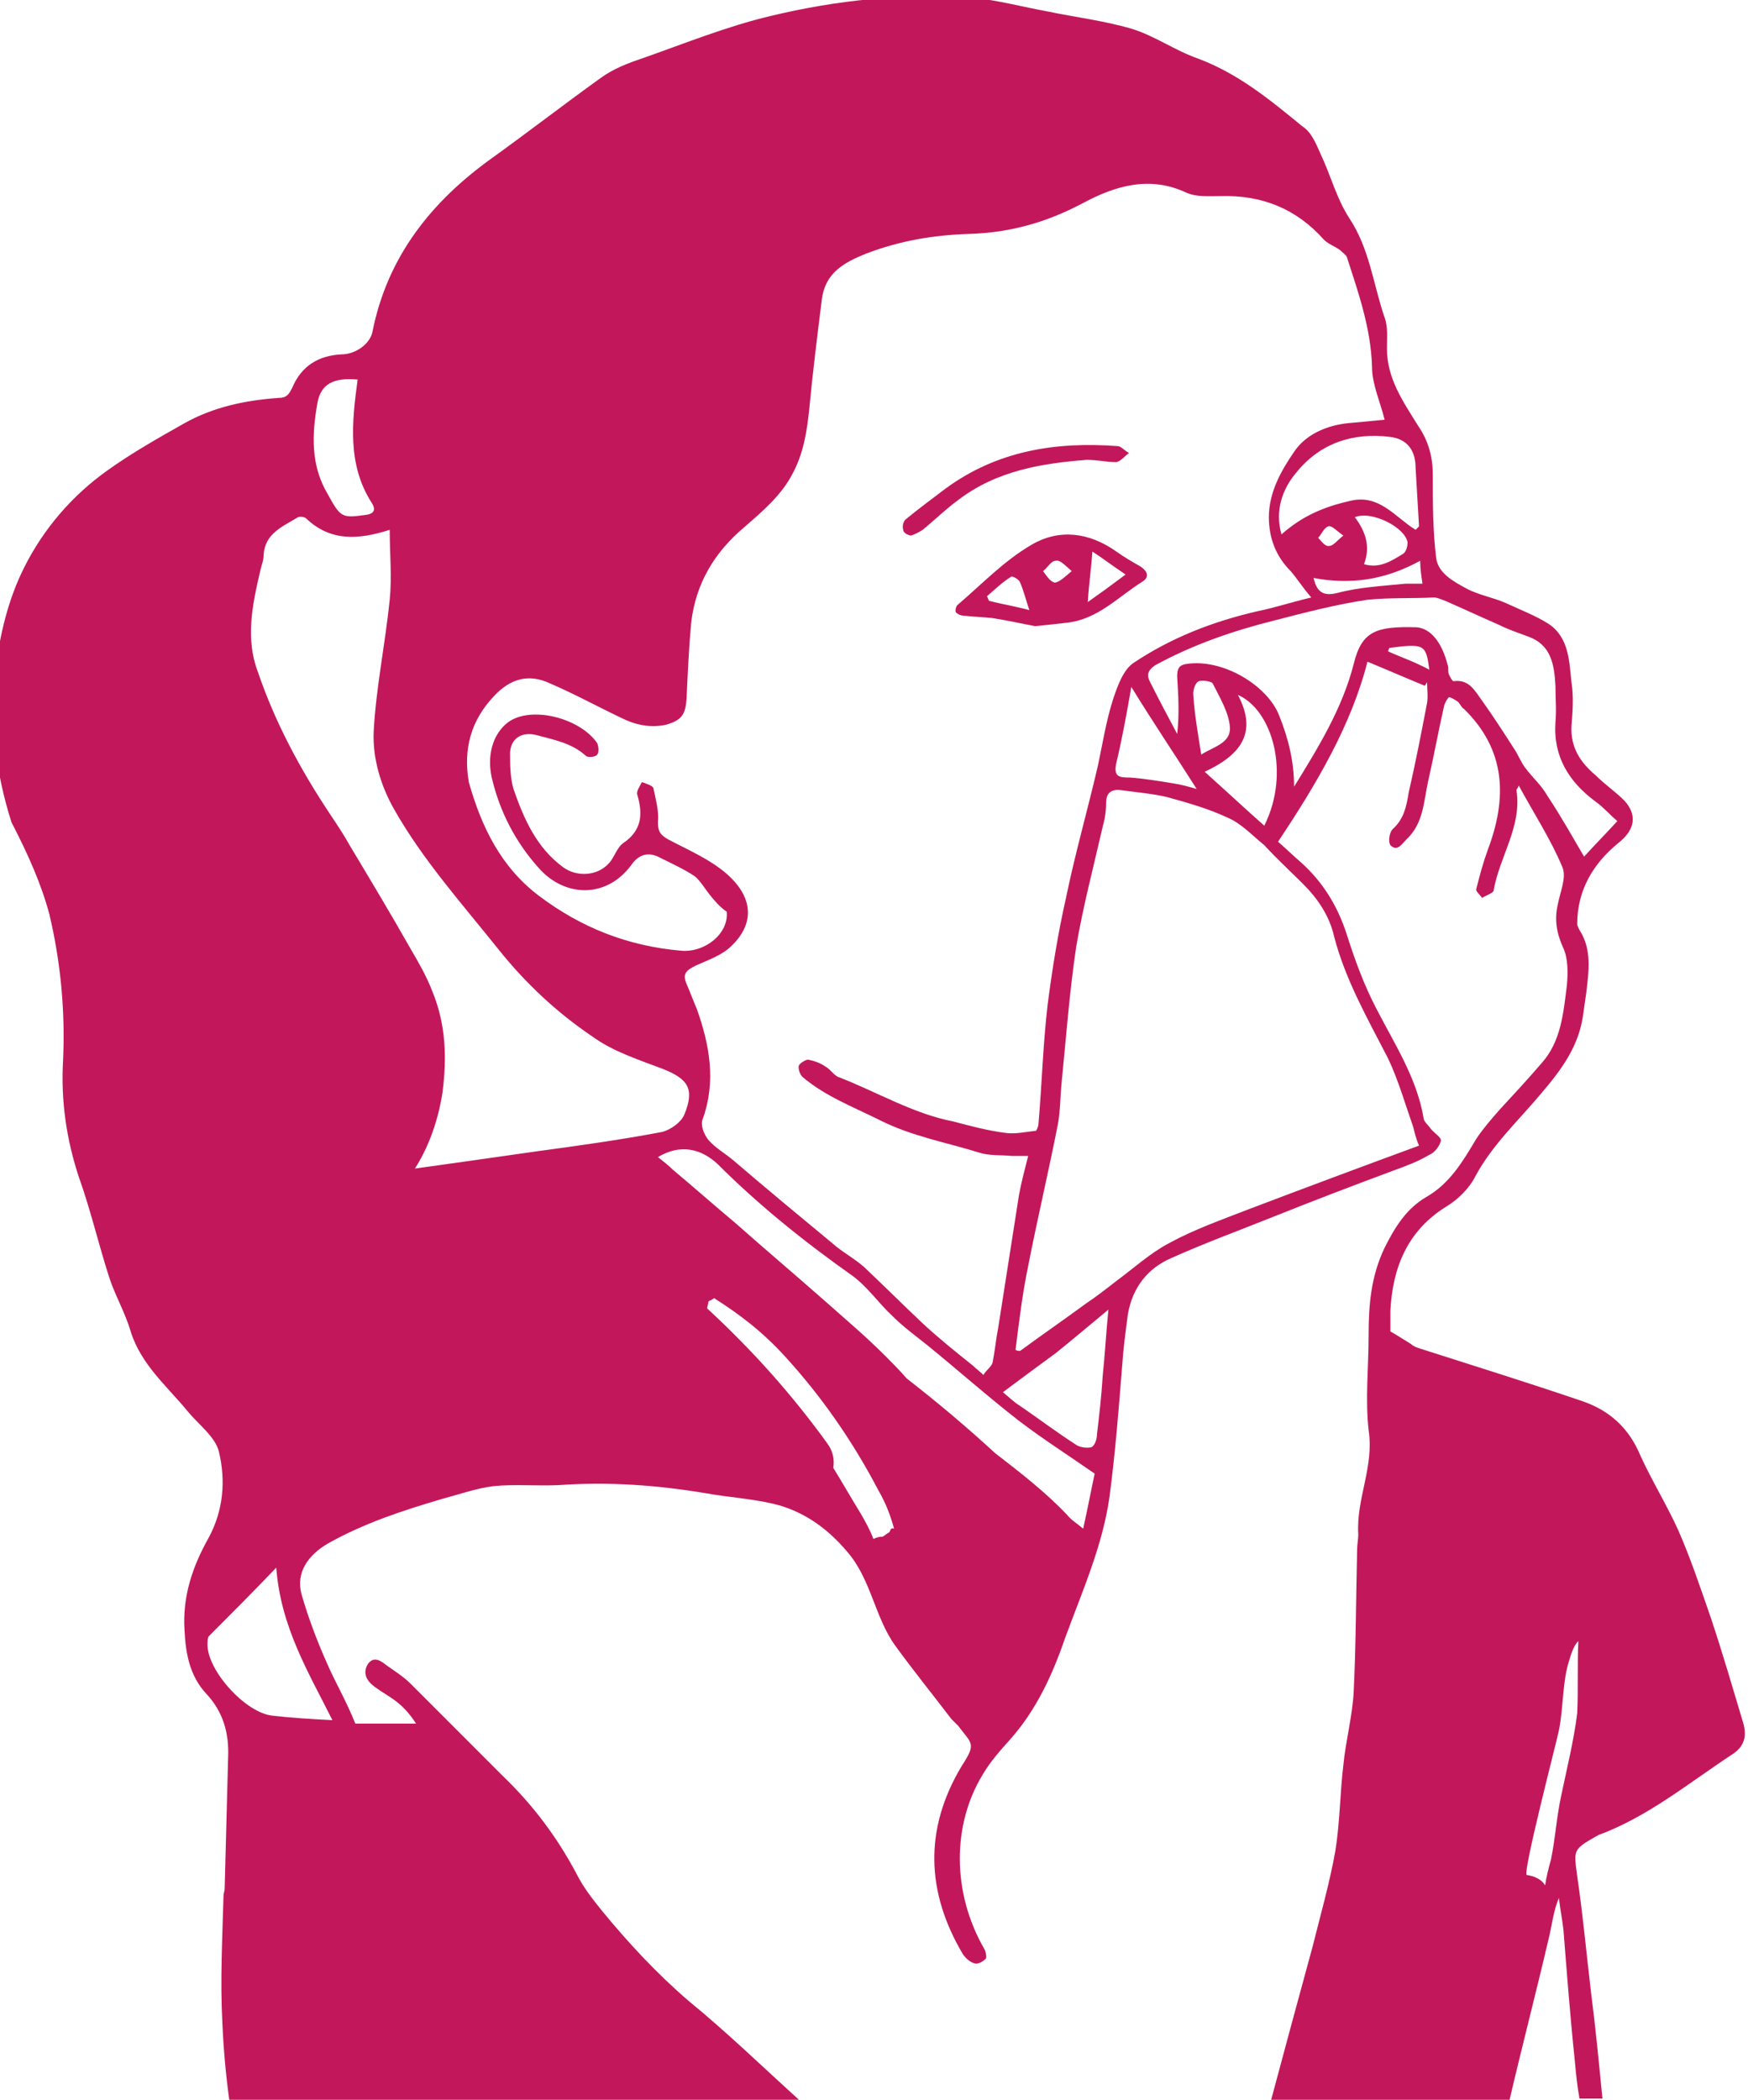 <?xml version="1.0" encoding="utf-8"?>
<!-- Generator: Adobe Illustrator 19.2.1, SVG Export Plug-In . SVG Version: 6.00 Build 0)  -->
<svg version="1.1" id="Layer_1" xmlns="http://www.w3.org/2000/svg" xmlns:xlink="http://www.w3.org/1999/xlink" x="0px" y="0px"
	 viewBox="0 0 152.5 183.1" style="enable-background:new 0 0 152.5 183.1;" xml:space="preserve">
<style type="text/css">
	.st0{fill:#C2185B;}
</style>
<g id="icon-child-quick">
	<path class="st0" d="M4.3,79.7c1,4.2,1.4,8.5,1.2,12.8c-0.2,3.5,0.3,6.9,1.4,10.2c1,2.8,1.7,5.8,2.6,8.6c0.5,1.6,1.4,3.1,1.9,4.8
		c0.9,2.9,3.2,4.8,5,7c0.9,1.1,2.4,2.2,2.7,3.5c0.6,2.5,0.4,5.1-0.9,7.5c-1.4,2.5-2.3,5.1-2.1,8.1c0.1,2.1,0.5,4,1.9,5.5
		c1.5,1.6,2,3.5,1.9,5.6c-0.1,3.8-0.2,7.6-0.3,11.4c0,0.2-0.1,0.4-0.1,0.6c-0.1,3.7-0.3,7.4-0.1,11.1c0.1,2.3,0.3,4.5,0.6,6.7h49.7
		c-3.2-2.9-6.3-5.9-9.6-8.6c-2.8-2.4-5.3-5.1-7.6-7.9c-0.8-1-1.6-2-2.2-3.2c-1.7-3.2-3.8-6-6.4-8.5c-2.7-2.7-5.4-5.4-8.1-8.1
		c-0.6-0.6-1.4-1.1-2.1-1.6c-0.5-0.4-1.1-0.8-1.6-0.1c-0.5,0.8-0.1,1.5,0.6,2c1.2,0.9,2.3,1.2,3.6,3.2H31c-0.8-2-1.7-3.5-2.4-5.1
		c-0.9-2-1.7-4.1-2.3-6.2c-0.5-1.9,0.6-3.4,2.3-4.4c3.2-1.8,6.6-2.9,10-3.9c1.5-0.4,2.9-0.9,4.4-1.1c1.9-0.2,3.9,0,5.8-0.1
		c4.3-0.3,8.5,0,12.7,0.7c2.2,0.4,4.5,0.5,6.6,1.1c2.3,0.7,4.2,2.1,5.8,4c2.1,2.4,2.4,5.7,4.2,8.2c1.6,2.2,3.3,4.3,4.9,6.4
		c0.2,0.2,0.4,0.4,0.6,0.6c1.2,1.6,1.6,1.5,0.3,3.5c-3.3,5.5-3.1,11,0.1,16.4c0.2,0.3,0.6,0.7,1,0.8c0.3,0.1,0.7-0.1,1-0.4
		c0.1-0.1,0-0.6-0.1-0.8c-2.9-5-2.8-10.9-0.2-15.2c0.7-1.2,1.6-2.2,2.5-3.2c2.2-2.5,3.6-5.5,4.7-8.7c1.5-4.1,3.3-8.1,3.9-12.4
		c0.5-3.8,0.8-7.6,1.1-11.4c0.1-1.5,0.3-3,0.5-4.5c0.4-2.3,1.7-4,3.8-4.9c2.9-1.3,5.9-2.4,8.9-3.6c3.5-1.4,6.9-2.7,10.4-4
		c1.1-0.4,2.2-0.8,3.2-1.4c0.5-0.2,0.9-0.8,1-1.2c0.1-0.3-0.6-0.7-0.9-1.1c-0.2-0.3-0.6-0.6-0.6-0.9c-0.6-3.5-2.5-6.4-4.1-9.5
		c-1.1-2.1-1.9-4.3-2.6-6.5c-0.8-2.5-2.1-4.6-4-6.3c-0.7-0.6-1.3-1.2-2-1.8c3.4-5.1,6.4-10.2,7.8-15.7c1.7,0.7,3.3,1.4,5,2.1
		c0.1-0.1,0.1-0.2,0.2-0.3c0,0.6,0.1,1.2,0,1.8c-0.5,2.6-1,5.2-1.6,7.8c-0.2,1.2-0.4,2.3-1.4,3.2c-0.3,0.3-0.4,1.1-0.2,1.4
		c0.6,0.6,1-0.1,1.4-0.5c1.5-1.4,1.5-3.3,1.9-5.1c0.5-2.2,0.9-4.4,1.4-6.6c0.1-0.3,0.3-0.6,0.4-0.7c0.2,0,0.5,0.2,0.8,0.4
		c0.2,0.2,0.3,0.5,0.5,0.6c3.7,3.6,3.8,7.8,2.1,12.3c-0.4,1.1-0.7,2.2-1,3.4c-0.1,0.2,0.3,0.5,0.5,0.8c0.3-0.2,0.9-0.4,1-0.6
		c0.5-3,2.5-5.6,2-8.8c0-0.1,0.1-0.1,0.2-0.4c1.3,2.4,2.8,4.7,3.8,7.1c0.4,0.9-0.2,2.2-0.4,3.3c-0.3,1.3-0.1,2.5,0.5,3.8
		c0.4,0.9,0.4,2.1,0.3,3.2c-0.3,2.4-0.5,4.9-2.2,6.8c-1.2,1.4-2.5,2.8-3.7,4.1c-0.7,0.8-1.4,1.6-2,2.5c-1.2,2-2.3,3.9-4.4,5.1
		c-1.7,1-2.7,2.6-3.6,4.4c-1.2,2.5-1.4,5-1.4,7.7c0,2.7-0.3,5.5,0,8.2c0.5,3.2-1.1,6-0.9,9.1c0,0.4-0.1,0.9-0.1,1.3
		c-0.1,4.2-0.1,8.3-0.3,12.4c-0.1,2.1-0.7,4.3-0.9,6.4c-0.3,2.5-0.3,5-0.7,7.5c-0.5,2.8-1.3,5.6-2,8.4c-1.2,4.4-2.4,8.8-3.6,13.3
		h20.8c1.1-4.7,2.3-9.3,3.4-14c0.3-1.2,0.4-2.4,0.9-3.6c0.1,0.9,0.3,1.9,0.4,2.8c0.3,3.8,0.6,7.7,1,11.5c0.1,1.1,0.2,2.1,0.4,3.2h2
		c-0.3-3.1-0.6-6.2-1-9.3c-0.4-3.4-0.7-6.7-1.2-10.1c-0.3-2.3-0.4-2.3,1.7-3.5c0.1,0,0.1-0.1,0.2-0.1c4.3-1.6,7.8-4.5,11.6-7
		c1.1-0.7,1.3-1.6,1-2.7c-0.9-3-1.8-6.1-2.8-9.1c-0.9-2.6-1.8-5.3-2.9-7.8c-1-2.2-2.3-4.3-3.3-6.5c-1-2.4-2.7-3.9-5-4.7
		c-4.7-1.6-9.5-3.1-14.2-4.6c-0.3-0.1-0.6-0.2-0.8-0.4c-0.5-0.3-1.1-0.7-1.8-1.1c0-0.5,0-1.2,0-1.8c0.2-3.8,1.5-7,4.9-9.1
		c1-0.6,2-1.6,2.5-2.6c1.5-2.8,3.8-4.9,5.8-7.3c1.7-2,3.2-4,3.6-6.7c0.1-0.7,0.2-1.4,0.3-2.1c0.2-1.8,0.5-3.7-0.6-5.4
		c-0.1-0.2-0.2-0.4-0.2-0.5c0-3,1.4-5.3,3.6-7.1c1.4-1.1,1.7-2.4,0.5-3.7c-0.8-0.8-1.7-1.4-2.5-2.2c-1.3-1.1-2.2-2.4-2.1-4.3
		c0.1-1.3,0.2-2.5,0-3.8c-0.2-1.8-0.2-3.9-2-5.1c-1.1-0.7-2.4-1.2-3.7-1.8c-1.1-0.5-2.4-0.7-3.5-1.3c-1.1-0.6-2.4-1.3-2.6-2.6
		c-0.3-2.4-0.3-4.9-0.3-7.3c0-1.6-0.4-3-1.3-4.3c-1.3-2.1-2.7-4.1-2.7-6.7c0-0.9,0.1-1.9-0.2-2.7c-1-2.9-1.3-6-3.1-8.7
		c-1.1-1.7-1.6-3.7-2.5-5.6c-0.4-0.9-0.8-1.9-1.6-2.4c-2.8-2.3-5.6-4.6-9.1-5.9c-2-0.7-3.8-2-5.8-2.6c-2.4-0.7-4.9-1-7.3-1.5
		c-2.2-0.4-4.4-1-6.6-1.2c-5.9-0.4-11.8,0.2-17.6,1.6c-3.8,0.9-7.5,2.4-11.2,3.7c-1.2,0.4-2.5,0.9-3.6,1.7c-3.2,2.3-6.3,4.7-9.5,7
		c-5.3,3.8-9.1,8.6-10.4,15.1c-0.2,1.1-1.5,2-2.7,2c-2,0.1-3.5,1-4.3,2.9c-0.3,0.6-0.5,0.9-1.2,0.9c-2.9,0.2-5.7,0.8-8.2,2.2
		c-2.3,1.3-4.6,2.6-6.7,4.1c-3.1,2.2-5.6,5.1-7.3,8.5c-1.4,2.8-2.1,5.8-2.5,8.9c-0.5,4.5,0,8.9,1.4,13.3C2.5,74.6,3.6,77.1,4.3,79.7
		z M136,150.9c0.4-1.9,0.3-4.3,0.9-6.1c0.3-1.1,0.6-1.5,0.8-1.7c-0.1,2.1,0,4.2-0.1,6.3c-0.3,2.4-0.9,4.8-1.4,7.2
		c-0.4,1.8-0.5,3.7-0.9,5.6c-0.2,0.7-0.4,1.5-0.5,2.2c-0.3-0.5-0.9-0.8-1.6-0.9C132.8,163.4,135.8,151.9,136,150.9z M29,150
		c-1.9-0.1-3.6-0.2-5.3-0.4c-2.3-0.3-5.5-3.8-5.6-6.1c0-0.3,0-0.6,0.1-0.8c1.9-1.9,3.8-3.8,5.9-6C24.5,141.9,26.9,145.8,29,150z
		 M77.6,133.6c-0.2,0.1-0.4,0.3-0.6,0.4c0,0-0.1,0-0.1,0c-0.2,0-0.5,0.1-0.7,0.2c-0.3-0.8-0.7-1.5-1.1-2.2c-0.8-1.3-1.6-2.7-2.4-4
		c0.1-0.7,0-1.4-0.5-2.1c-3.1-4.3-6.6-8.2-10.5-11.8c0-0.2,0.1-0.4,0.1-0.6c0,0,0.1,0,0.1-0.1c0,0,0,0,0.1,0c0,0,0,0,0,0
		c0.1-0.1,0.2-0.1,0.3-0.2c2.2,1.4,4.2,2.9,6.2,5.1c3.2,3.5,5.9,7.4,8.1,11.6c0.7,1.2,1.1,2.3,1.4,3.4
		C77.7,133.2,77.7,133.4,77.6,133.6z M94.5,133.3c-0.6-0.5-1.1-0.8-1.4-1.2c-1.9-2-4.1-3.7-6.3-5.4c-2.5-2.3-5-4.4-7.7-6.5
		c-0.6-0.7-1.3-1.4-1.9-2c-1.7-1.7-3.6-3.3-5.4-4.9c-2.5-2.2-5.1-4.4-7.7-6.7c-1.8-1.5-3.6-3.1-5.4-4.6c-0.4-0.4-0.8-0.7-1.3-1.1
		c2-1.2,3.8-0.7,5.2,0.6c3.6,3.6,7.6,6.8,11.7,9.7c1.4,1,2.3,2.4,3.6,3.6c0.9,0.9,2,1.7,3,2.5c2.7,2.2,5.3,4.5,8,6.6
		c2.1,1.6,4.3,3,6.6,4.6C95.2,129.9,94.9,131.5,94.5,133.3z M96.2,120c-0.1,1.7-0.3,3.4-0.5,5.1c0,0.4-0.2,1-0.5,1.1
		c-0.4,0.1-1,0-1.3-0.2c-1.7-1.1-3.3-2.3-4.9-3.4c-0.5-0.3-0.9-0.7-1.5-1.2c1.6-1.2,3.1-2.3,4.6-3.4c1.5-1.2,2.9-2.4,4.6-3.8
		C96.5,116.2,96.4,118.1,96.2,120z M113.7,77.1c1.3,1.3,2.3,2.8,2.7,4.6c1,3.8,2.9,7.1,4.7,10.6c0.9,1.9,1.5,4,2.2,6
		c0.1,0.4,0.2,0.9,0.5,1.6c-4.9,1.8-10,3.7-15,5.6c-2.3,0.9-4.6,1.7-6.8,2.9c-1.7,0.9-3.1,2.2-4.6,3.3c-0.9,0.7-1.8,1.4-2.7,2
		c-1.9,1.4-3.8,2.7-5.7,4.1c-0.1,0-0.3,0-0.4-0.1c0.3-2.4,0.6-4.9,1.1-7.3c0.8-4.1,1.8-8.3,2.6-12.4c0.2-1.1,0.2-2.3,0.3-3.4
		c0.4-4,0.7-8.1,1.3-12.1c0.6-3.5,1.5-6.9,2.3-10.4c0.2-0.7,0.3-1.4,0.3-2.1c0-0.9,0.5-1.2,1.3-1.1c1.4,0.2,2.7,0.3,4,0.6
		c1.8,0.5,3.6,1,5.3,1.8c1.2,0.5,2.2,1.6,3.2,2.4C111.4,74.9,112.6,76,113.7,77.1z M108,60.6c3,1.3,4.6,6.8,2.3,11.4
		c-1.7-1.5-3.3-3-5.2-4.7C108.1,65.9,109.8,64,108,60.6z M104.8,65.8c-0.3-1.9-0.6-3.6-0.7-5.3c0-0.4,0.2-1,0.5-1.1
		c0.3-0.1,1.1,0,1.2,0.2c0.6,1.2,1.4,2.5,1.5,3.8C107.4,64.8,105.9,65.1,104.8,65.8z M104.4,68.8c-0.7-0.2-1.4-0.4-2.1-0.5
		c-1.2-0.2-2.5-0.4-3.7-0.5c-0.9,0-1.5,0-1.2-1.3c0.5-2.1,0.9-4.3,1.3-6.6C100.6,63,102.5,65.8,104.4,68.8z M121.1,56.8
		c0-0.1,0.1-0.2,0.1-0.3c3.1-0.4,3.2-0.3,3.5,1.9C123.4,57.7,122.2,57.3,121.1,56.8z M125.1,52.1c0.3,0,0.7,0.2,1,0.3
		c1.6,0.7,3.1,1.4,4.7,2.1c0.8,0.4,1.7,0.7,2.5,1c2,0.7,2.3,2.4,2.4,4.3c0,1.1,0.1,2.1,0,3.2c-0.2,3,1.2,5.2,3.5,6.9
		c0.7,0.5,1.3,1.2,1.9,1.7c-1,1.1-2,2.1-2.9,3.1c-1-1.7-2-3.5-3.2-5.3c-0.5-0.9-1.3-1.6-1.9-2.4c-0.4-0.5-0.6-1.1-1-1.7
		c-0.9-1.4-1.8-2.8-2.8-4.2c-0.6-0.8-1.1-1.9-2.5-1.7c-0.1,0-0.3-0.4-0.4-0.6c-0.1-0.3,0-0.6-0.1-0.8c-0.5-2-1.5-3.2-2.7-3.3
		c-3.5-0.1-4.8,0.3-5.5,3.2c-1,3.9-3.1,7.3-5.2,10.7c0-2.2-0.5-4.2-1.3-6.2c-1-2.6-4.9-5-8.1-4.5c-0.7,0.1-0.8,0.5-0.8,1.1
		c0.1,1.6,0.2,3.3,0,5c-0.8-1.5-1.6-3-2.4-4.6c-0.3-0.6-0.1-1,0.5-1.4c3.3-1.8,6.8-3,10.4-3.9c2.7-0.7,5.4-1.4,8.1-1.8
		C121.3,52.1,123.2,52.2,125.1,52.1z M124.1,50.9c-0.6,0-1,0-1.5,0c-2,0.2-4,0.3-5.9,0.8c-1.2,0.3-1.8,0-2.1-1.3
		c3.2,0.6,6.2,0.2,9.3-1.5C123.9,49.6,124,50.2,124.1,50.9z M115,46.9c0.3-0.3,0.5-0.9,0.9-1c0.3-0.1,0.7,0.4,1.3,0.8
		c-0.5,0.4-0.9,0.9-1.2,0.9C115.6,47.7,115.3,47.2,115,46.9z M118.2,45.1c1.5-0.6,4.4,0.9,4.6,2.2c0,0.3-0.1,0.8-0.4,1
		c-1,0.6-2,1.3-3.4,0.9C119.6,47.6,119.1,46.3,118.2,45.1z M121.3,38.1c1.5,0.2,2.2,1.2,2.2,2.7c0.1,1.7,0.2,3.4,0.3,5.1
		c-0.1,0.1-0.2,0.2-0.3,0.3c-1.8-1.1-3.2-3.2-5.8-2.5c-2.2,0.5-4.1,1.3-5.9,2.9c-0.6-2.1,0.1-4,1.3-5.4
		C115.2,38.6,118.1,37.7,121.3,38.1z M43.1,60.7c1.4-1.5,3-2,4.9-1.1c2.1,0.9,4.1,2,6.2,3c1.2,0.6,2.5,0.9,3.9,0.6
		c1.4-0.4,1.7-0.9,1.8-2.3c0.1-2.2,0.2-4.4,0.4-6.6c0.4-3.4,2-6.1,4.6-8.3c1.6-1.4,3.3-2.8,4.3-4.8c0.9-1.7,1.2-3.6,1.4-5.5
		c0.3-3.2,0.7-6.4,1.1-9.6c0.3-2.3,1.9-3.2,3.9-4c2.9-1.1,5.8-1.6,8.9-1.7c3.6-0.1,6.8-1,10-2.7c2.8-1.5,5.8-2.4,9-0.9
		c0.9,0.4,2,0.3,3,0.3c3.6-0.1,6.6,1.1,9,3.8c0.4,0.4,1,0.6,1.4,0.9c0.2,0.2,0.5,0.4,0.6,0.6c1,3.1,2.1,6.2,2.2,9.6
		c0,1.5,0.7,3,1.1,4.6c-1,0.1-2.1,0.2-3.2,0.3c-1.9,0.2-3.7,1-4.7,2.5c-1.1,1.6-2.2,3.5-2.2,5.7c0,1.8,0.6,3.4,1.9,4.7
		c0.6,0.7,1.1,1.5,1.8,2.3c-1.7,0.4-3.2,0.9-4.7,1.2c-3.9,0.9-7.5,2.3-10.8,4.5c-0.9,0.6-1.4,2-1.8,3.2c-0.6,1.9-0.9,3.8-1.3,5.7
		c-0.9,3.9-2,7.7-2.8,11.6c-0.7,3.1-1.2,6.2-1.6,9.3c-0.4,3.4-0.5,6.9-0.8,10.4c0,0.2-0.1,0.4-0.2,0.6c-0.9,0.1-1.8,0.3-2.6,0.2
		c-1.6-0.2-3.1-0.6-4.6-1c-3.6-0.7-6.7-2.6-10.1-3.9c-0.4-0.2-0.7-0.7-1.1-0.9c-0.4-0.3-1-0.5-1.5-0.6c-0.2,0-0.7,0.3-0.8,0.5
		c-0.1,0.3,0.1,0.8,0.3,1c2,1.7,4.4,2.6,6.8,3.8c2.8,1.4,5.7,1.9,8.6,2.8c0.9,0.3,1.9,0.2,2.9,0.3c0.4,0,0.9,0,1.4,0
		c-0.3,1.2-0.6,2.3-0.8,3.4c-0.6,3.8-1.2,7.7-1.8,11.5c-0.2,1-0.3,2.1-0.5,3.1c-0.1,0.4-0.6,0.7-0.8,1.1c-0.3-0.3-0.6-0.5-0.9-0.8
		c-1.5-1.2-3-2.4-4.4-3.7c-1.7-1.6-3.4-3.3-5.1-4.9c-0.9-0.8-1.9-1.3-2.8-2.1c-2.9-2.4-5.8-4.8-8.6-7.2c-0.7-0.6-1.6-1.1-2.2-1.8
		c-0.4-0.5-0.7-1.3-0.5-1.8c1.2-3.3,0.6-6.5-0.5-9.6c-0.3-0.7-0.6-1.5-0.9-2.2c-0.4-0.9,0-1.2,0.8-1.6c1.1-0.5,2.3-0.9,3.1-1.7
		c1.9-1.8,2.1-4.1-0.4-6.3c-1.5-1.3-3.4-2.1-5.1-3c-0.7-0.4-0.9-0.7-0.9-1.5c0.1-1-0.2-2-0.4-3c-0.1-0.2-0.7-0.4-1-0.5
		c-0.2,0.4-0.5,0.8-0.4,1.1c0.5,1.7,0.4,3.1-1.2,4.2c-0.6,0.4-0.8,1.3-1.3,1.8c-1,1.1-2.8,1.2-4,0.3c-2.3-1.7-3.4-4.2-4.3-6.8
		c-0.3-1-0.3-2.2-0.3-3.2c0.1-1.3,1.1-1.8,2.3-1.5c1.5,0.4,3.1,0.7,4.3,1.8c0.2,0.2,0.9,0.1,1-0.1c0.2-0.2,0.1-0.8,0-1
		c-1.5-2.2-5.8-3.3-7.8-1.8c-1.4,1.1-1.8,3-1.4,4.8c0.7,3,2.1,5.7,4.2,8c2.2,2.4,5.8,2.6,8-0.4c0.7-1,1.6-1.1,2.5-0.6
		c1,0.5,2.1,1,3,1.6c0.5,0.4,0.9,1.1,1.3,1.6c0.4,0.5,0.9,1.1,1.5,1.5c0.2,1.9-1.9,3.6-4,3.4c-4.6-0.4-8.7-2-12.4-4.8
		c-3.3-2.5-5-6-6.1-9.9C40.4,65.3,41.1,62.8,43.1,60.7z M27.7,35.1c0.3-1.6,1.4-2.2,3.5-2c-0.5,3.7-0.9,7.4,1.2,10.7
		c0.4,0.6,0.3,1-0.5,1.1c-2.1,0.3-2.2,0.2-3.3-1.8C27.1,40.6,27.2,37.9,27.7,35.1z M22.7,49.8c0.1-0.5,0.3-0.9,0.3-1.4
		c0.1-1.9,1.7-2.5,3-3.3c0.2-0.1,0.6,0,0.7,0.1c2.1,2,4.5,1.9,7.3,1c0,2.1,0.2,4.1,0,6.1c-0.4,3.9-1.2,7.7-1.4,11.5
		c-0.1,2.3,0.6,4.7,1.8,6.8c2.5,4.4,5.9,8.2,9.1,12.2c2.4,3,5.1,5.5,8.2,7.6c1.8,1.3,4,2,6.1,2.8c2.3,0.9,2.8,1.8,1.9,4
		c-0.3,0.7-1.2,1.3-1.9,1.5c-3.7,0.7-7.3,1.2-11,1.7c-3.5,0.5-7,1-10.6,1.5c1.2-1.9,2-4.1,2.4-6.6c0.4-3.1,0.3-6-0.9-8.9
		c-0.5-1.3-1.2-2.5-1.9-3.7c-1.7-3-3.5-6-5.3-9c-0.5-0.9-1.1-1.8-1.7-2.7c-2.6-3.9-4.8-8-6.3-12.4C21.4,55.7,22,52.8,22.7,49.8z"/>
	<path class="st0" d="M90.3,54.6c-1.1-0.2-2.4-0.5-3.7-0.7c-0.8-0.1-1.6-0.1-2.4-0.2c-0.3,0-0.6-0.1-0.8-0.3c-0.1-0.1,0-0.6,0.2-0.7
		c2.1-1.8,4-3.8,6.4-5.2c2.4-1.4,5-1.1,7.4,0.6c0.7,0.5,1.4,0.9,2.1,1.3c0.6,0.4,0.8,0.9,0.2,1.3c-2.1,1.3-3.9,3.3-6.6,3.6
		C92.2,54.4,91.4,54.5,90.3,54.6z M94.9,52.5c1-0.7,2.1-1.5,3.3-2.4c-1.2-0.8-2.1-1.5-2.9-2C95.2,49.6,95,50.9,94.9,52.5z
		 M89.8,53.2c-0.3-0.9-0.5-1.7-0.8-2.4c-0.1-0.3-0.7-0.6-0.8-0.5c-0.8,0.5-1.4,1.1-2.1,1.7c0.1,0.1,0.1,0.3,0.2,0.4
		C87.5,52.7,88.7,52.9,89.8,53.2z M93.5,49.8c-0.6-0.5-1-1-1.4-0.9c-0.4,0-0.7,0.6-1.1,0.9c0.3,0.4,0.6,0.9,1,1
		C92.4,50.8,92.9,50.3,93.5,49.8z"/>
	<path class="st0" d="M94.8,40.1C91,40.4,87,41,83.6,43.6c-1.1,0.8-2,1.7-3.1,2.6c-0.3,0.2-0.7,0.4-1,0.5c-0.2,0-0.7-0.2-0.7-0.5
		c-0.1-0.3,0-0.7,0.2-0.9c1.1-0.9,2.3-1.8,3.5-2.7c4.5-3.3,9.6-4.1,15-3.7c0.3,0,0.6,0.4,1,0.6c-0.4,0.3-0.7,0.7-1.1,0.8
		C96.5,40.3,95.8,40.1,94.8,40.1z"/>
</g>
</svg>
